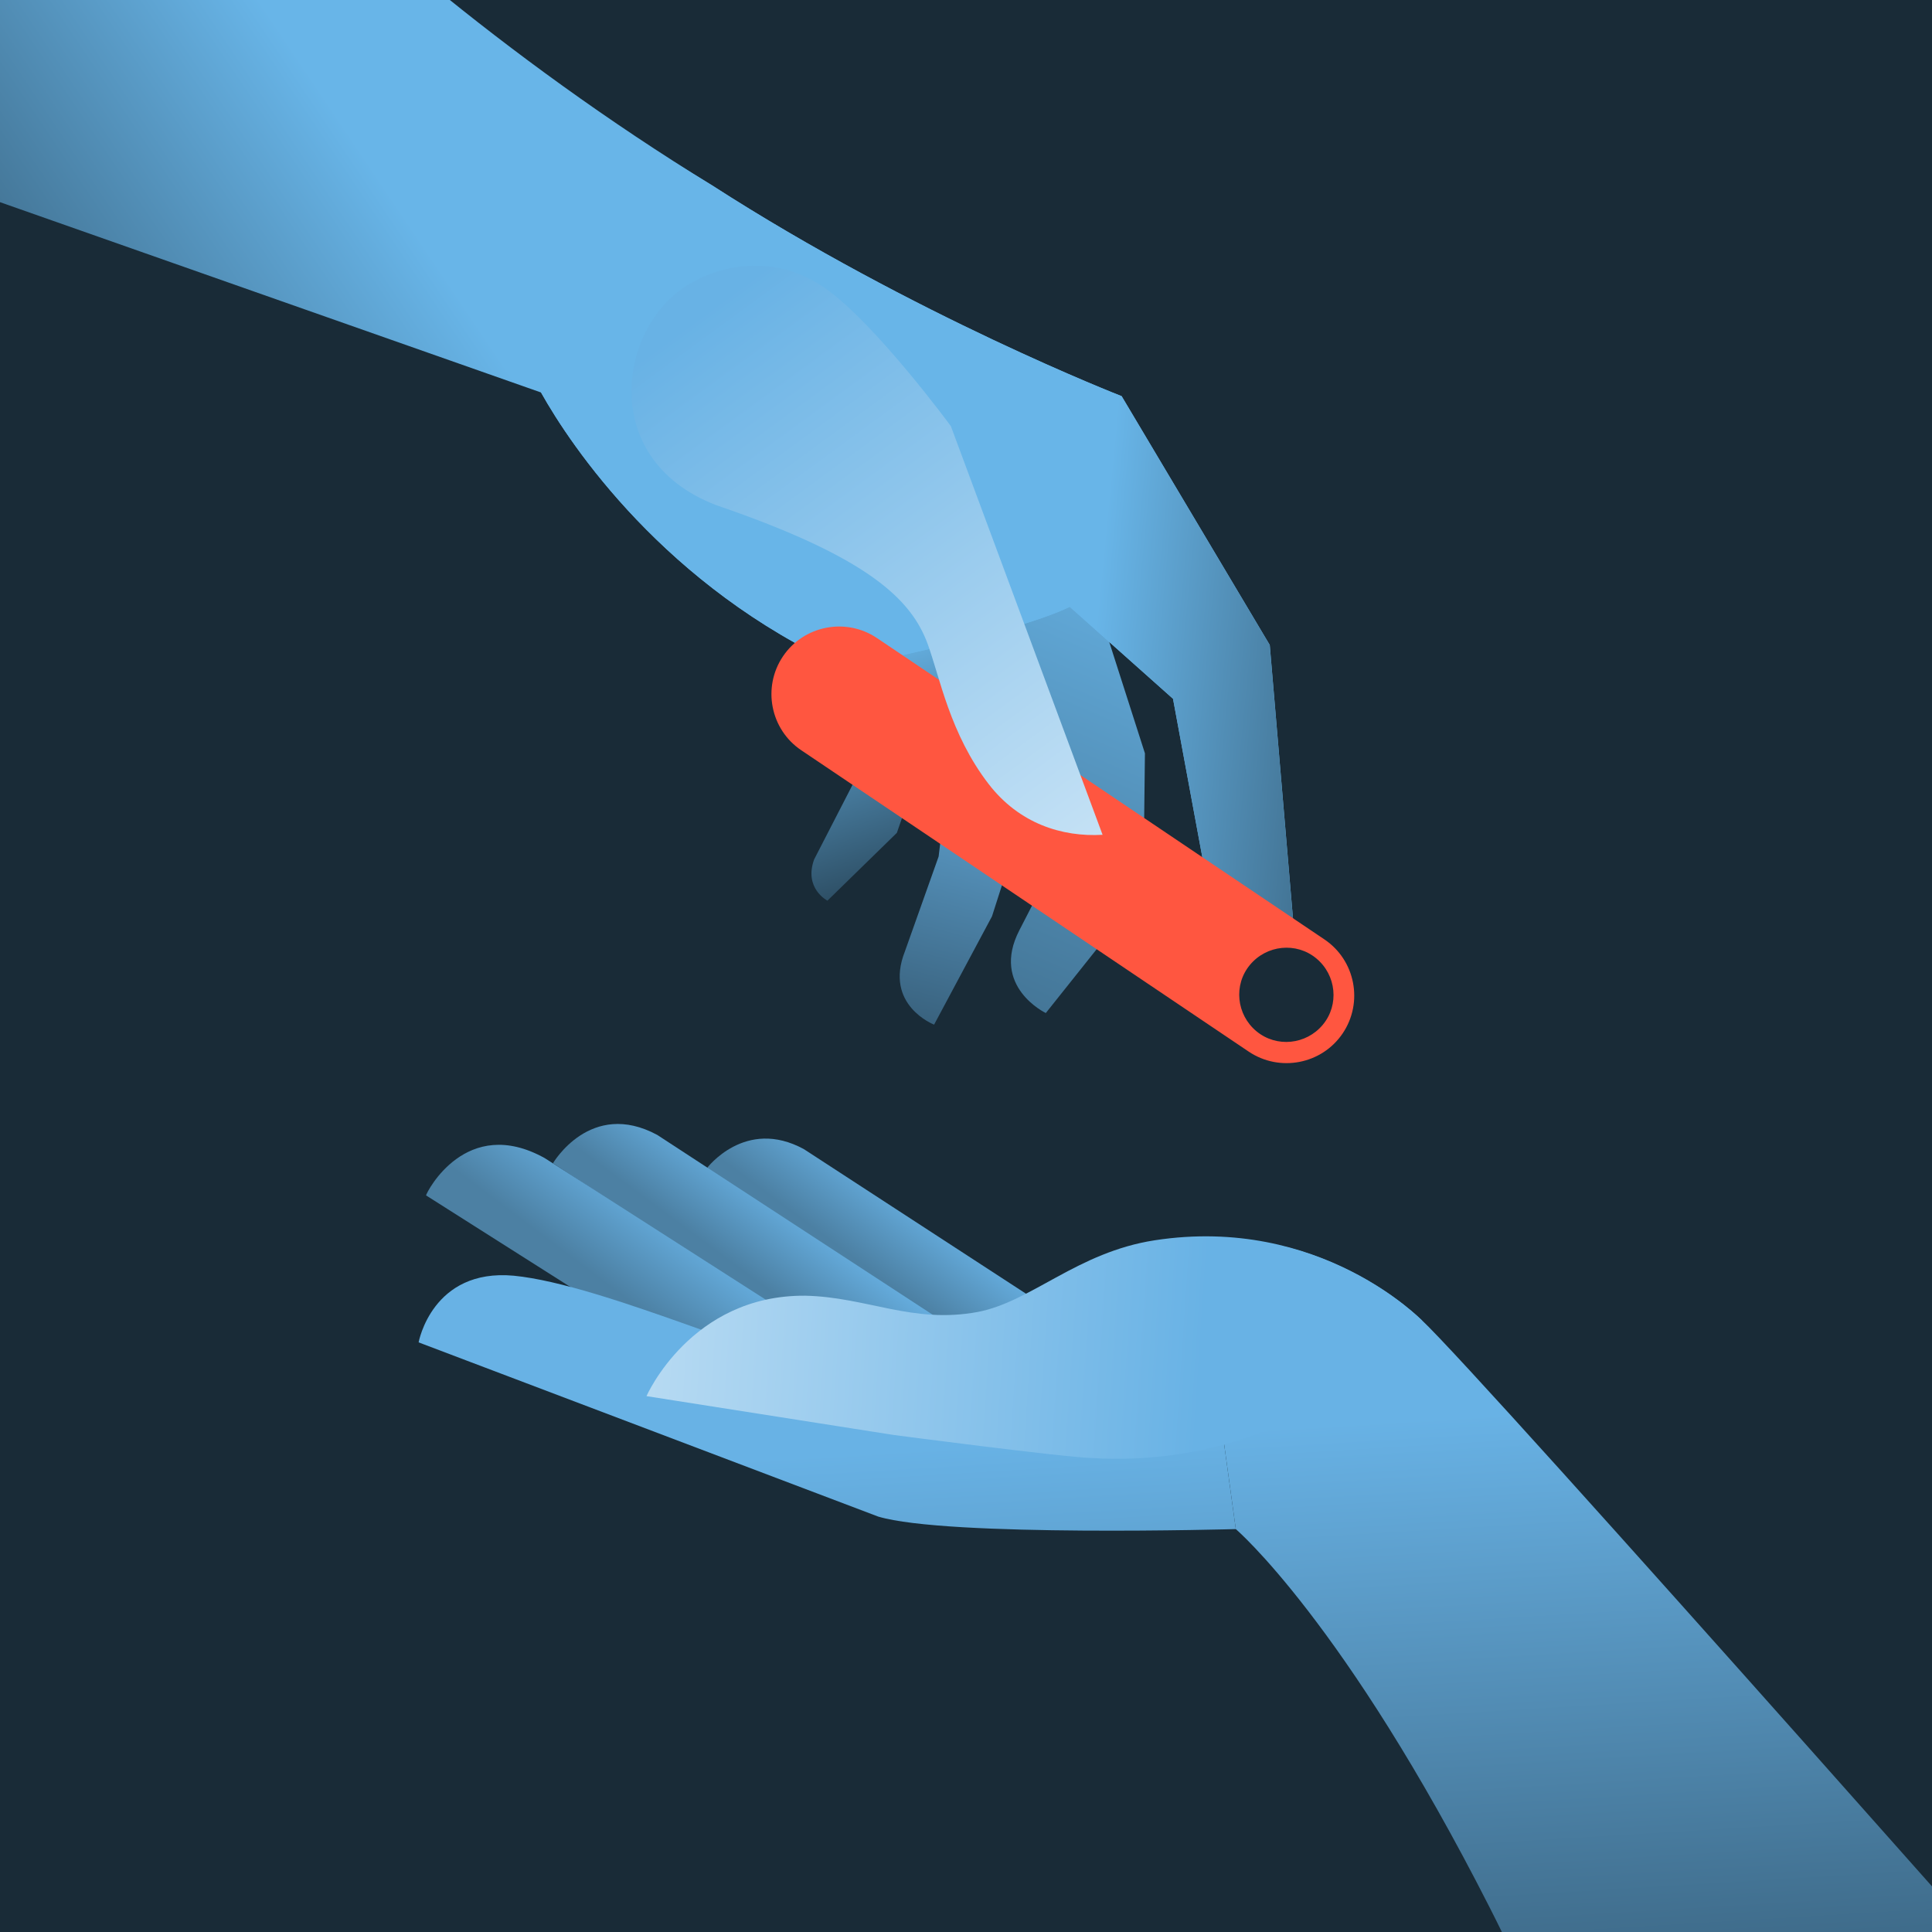 <svg width="520" height="520" viewBox="0 0 520 520" fill="none" xmlns="http://www.w3.org/2000/svg">
<rect x="0" y="0" width="520" height="520" fill="#333333" stroke="none"/>
<g clip-path="url(#clip0_321_26874)">
<rect width="520" height="520" fill="#192B37"/>
<path d="M309.8 370.184C315.428 374.394 316.92 381.619 313.224 386.544C309.527 391.47 301.891 392.117 296.263 387.907L190.24 314.449C190.24 314.449 200.554 300.656 216.382 309.3L309.9 370.171L309.8 370.184Z" fill="url(#paint0_linear_321_26874)"/>
<path d="M265.514 363.396C271.145 367.602 272.682 374.761 269.04 379.607C265.397 384.454 257.802 385.038 252.172 380.832L148.831 313.09C148.831 313.09 158.933 295.761 176.914 305.472L265.614 363.384L265.514 363.396Z" fill="url(#paint1_linear_321_26874)"/>
<path d="M237.928 370.201C243.531 374.447 244.649 382.226 240.505 387.813C236.361 393.401 228.374 394.565 222.77 390.319L114.671 321.741C114.817 320.899 125.447 299.915 146.639 311.722L237.928 370.201Z" fill="url(#paint2_linear_321_26874)"/>
<path d="M138.305 343.36C116.278 341.326 112.672 361.302 112.672 361.302L236.357 408.185C254.802 413.755 332.613 411.556 332.613 411.556L326.434 366.526L320.057 335.615L233.925 372.163C209.693 367.706 162.843 345.782 138.305 343.36Z" fill="url(#paint3_linear_321_26874)"/>
<path d="M320.057 335.615L326.434 366.526L332.613 411.556C332.613 411.556 361.849 436.457 400.987 513.484C440.126 590.51 472.583 707.355 472.583 707.355L579.441 574.853C579.441 574.853 398.801 370.284 382.592 355.235C366.383 340.185 338.923 329.391 320.057 335.615Z" fill="url(#paint4_linear_321_26874)"/>
<path d="M174.003 375.768L240.471 386.213C240.471 386.213 285.735 392.175 294.053 392.441C351.198 395.771 382.685 355.366 382.685 355.366C382.685 355.366 355.279 326.978 310.805 333.822C289.974 337.027 277.68 350.322 263.18 353.111C245.599 356.386 233.34 349.099 216.735 348.739C185.925 348.493 174.003 375.768 174.003 375.768Z" fill="url(#paint5_linear_321_26874)"/>
<path d="M222.704 242.419L241.393 224.16L260.513 168.953L227.131 179.65L230.481 209.252L219.138 231.291C216.276 239.11 222.704 242.419 222.704 242.419Z" fill="url(#paint6_linear_321_26874)"/>
<path d="M251.413 275.784L266.996 246.634L282.334 198.774L271.637 165.392L249.383 172.523L256.988 194.452L252.633 230.531L243.559 256.061C237.848 270.545 251.413 275.784 251.413 275.784Z" fill="url(#paint7_linear_321_26874)"/>
<path d="M308.16 202.762L293.897 158.252L260.515 168.949L282.34 198.766L285.69 228.367L274.347 250.407C266.549 265.559 281.479 272.661 281.479 272.661L307.73 239.71L308.16 202.762Z" fill="url(#paint8_linear_321_26874)"/>
<path d="M301.89 106.619C301.89 106.619 246.062 84.928 191.692 49.906C78.598 -19.524 12.458 -108.518 12.458 -108.518L-206.067 -18.078L145.63 105.642C153.651 119.979 179.065 157.955 227.133 179.653C227.133 179.653 272.636 170.768 287.933 163.322L315.722 188.076L324.63 236.219C330.411 255.455 348.257 250.12 348.257 250.12L341.758 173.598L301.89 106.619Z" fill="url(#paint9_linear_321_26874)"/>
<path d="M301.883 106.631C301.883 106.631 246.056 84.94 191.686 49.917C102.312 -4.949 215.124 70.625 145.623 105.654C153.645 119.991 179.059 157.967 227.127 179.665C227.127 179.665 272.629 170.78 287.927 163.334L315.716 188.088L324.624 236.231C330.405 255.467 348.25 250.132 348.25 250.132L341.751 173.61L301.883 106.631Z" fill="url(#paint10_linear_321_26874)"/>
<path d="M215.653 201.925L336.09 283.042C344.418 288.645 355.781 286.452 361.389 278.129C366.998 269.807 364.804 258.453 356.476 252.85L236.039 171.733C227.711 166.13 216.348 168.323 210.74 176.646C205.131 184.968 207.325 196.322 215.653 201.925ZM338.166 277.558C332.783 273.09 331.951 265.083 336.422 259.703C340.894 254.324 348.908 253.491 354.291 257.959C359.674 262.427 360.507 270.434 356.035 275.813C351.563 281.193 343.549 282.025 338.166 277.558Z" fill="#FF5640"/>
<path d="M255.923 114.689C255.923 114.689 236.042 87.629 222.527 77.877C209.013 68.124 194.738 71.378 186.889 75.702C166.893 85.713 159.784 123.413 192.87 136C233.636 149.951 245.284 161.278 249.706 173.384C252.922 182.1 255.634 197.496 266.135 211.075C274.322 221.661 285.821 225.321 296.761 224.686L255.923 114.689Z" fill="url(#paint11_linear_321_26874)"/>
</g>
<defs>
<linearGradient id="paint0_linear_321_26874" x1="212.257" y1="325.499" x2="226.618" y2="306.174" gradientUnits="userSpaceOnUse">
<stop stop-color="#4C80A3"/>
<stop offset="1" stop-color="#68B2E5"/>
</linearGradient>
<linearGradient id="paint1_linear_321_26874" x1="168.126" y1="318.483" x2="182.251" y2="299.448" gradientUnits="userSpaceOnUse">
<stop stop-color="#4C80A3"/>
<stop offset="1" stop-color="#68B2E5"/>
</linearGradient>
<linearGradient id="paint2_linear_321_26874" x1="139.098" y1="327.414" x2="155.445" y2="305.678" gradientUnits="userSpaceOnUse">
<stop stop-color="#4C80A3"/>
<stop offset="1" stop-color="#68B2E5"/>
</linearGradient>
<linearGradient id="paint3_linear_321_26874" x1="297.412" y1="667.555" x2="279.006" y2="363.651" gradientUnits="userSpaceOnUse">
<stop stop-color="#192B37"/>
<stop offset="0.92" stop-color="#68B2E5"/>
</linearGradient>
<linearGradient id="paint4_linear_321_26874" x1="297.412" y1="667.555" x2="279.006" y2="363.651" gradientUnits="userSpaceOnUse">
<stop stop-color="#192B37"/>
<stop offset="0.92" stop-color="#68B2E5"/>
</linearGradient>
<linearGradient id="paint5_linear_321_26874" x1="50.872" y1="171.969" x2="375.764" y2="193.573" gradientUnits="userSpaceOnUse">
<stop stop-color="white"/>
<stop offset="0.875" stop-color="#68B2E5"/>
</linearGradient>
<linearGradient id="paint6_linear_321_26874" x1="253.606" y1="256.29" x2="226.962" y2="174.337" gradientUnits="userSpaceOnUse">
<stop stop-color="#192B37"/>
<stop offset="1" stop-color="#68B5E8"/>
</linearGradient>
<linearGradient id="paint7_linear_321_26874" x1="218.951" y1="326.447" x2="256.854" y2="179.343" gradientUnits="userSpaceOnUse">
<stop stop-color="#192B37"/>
<stop offset="0.92" stop-color="#68B2E5"/>
</linearGradient>
<linearGradient id="paint8_linear_321_26874" x1="294.193" y1="132.851" x2="167.459" y2="426.196" gradientUnits="userSpaceOnUse">
<stop stop-color="#68B5E8"/>
<stop offset="0.92" stop-color="#192B37"/>
</linearGradient>
<linearGradient id="paint9_linear_321_26874" x1="209.078" y1="207.373" x2="43.014" y2="318.789" gradientUnits="userSpaceOnUse">
<stop stop-color="#68B5E8"/>
<stop offset="1" stop-color="#192B37"/>
</linearGradient>
<linearGradient id="paint10_linear_321_26874" x1="307.781" y1="36.489" x2="437.176" y2="49.083" gradientUnits="userSpaceOnUse">
<stop stop-color="#68B5E8"/>
<stop offset="1" stop-color="#192B37"/>
</linearGradient>
<linearGradient id="paint11_linear_321_26874" x1="357.947" y1="318.711" x2="162.763" y2="52.522" gradientUnits="userSpaceOnUse">
<stop stop-color="white"/>
<stop offset="0.875" stop-color="#68B2E5"/>
</linearGradient>
<clipPath id="clip0_321_26874">
<rect width="520" height="520" fill="white"/>
</clipPath>
</defs>
</svg>
